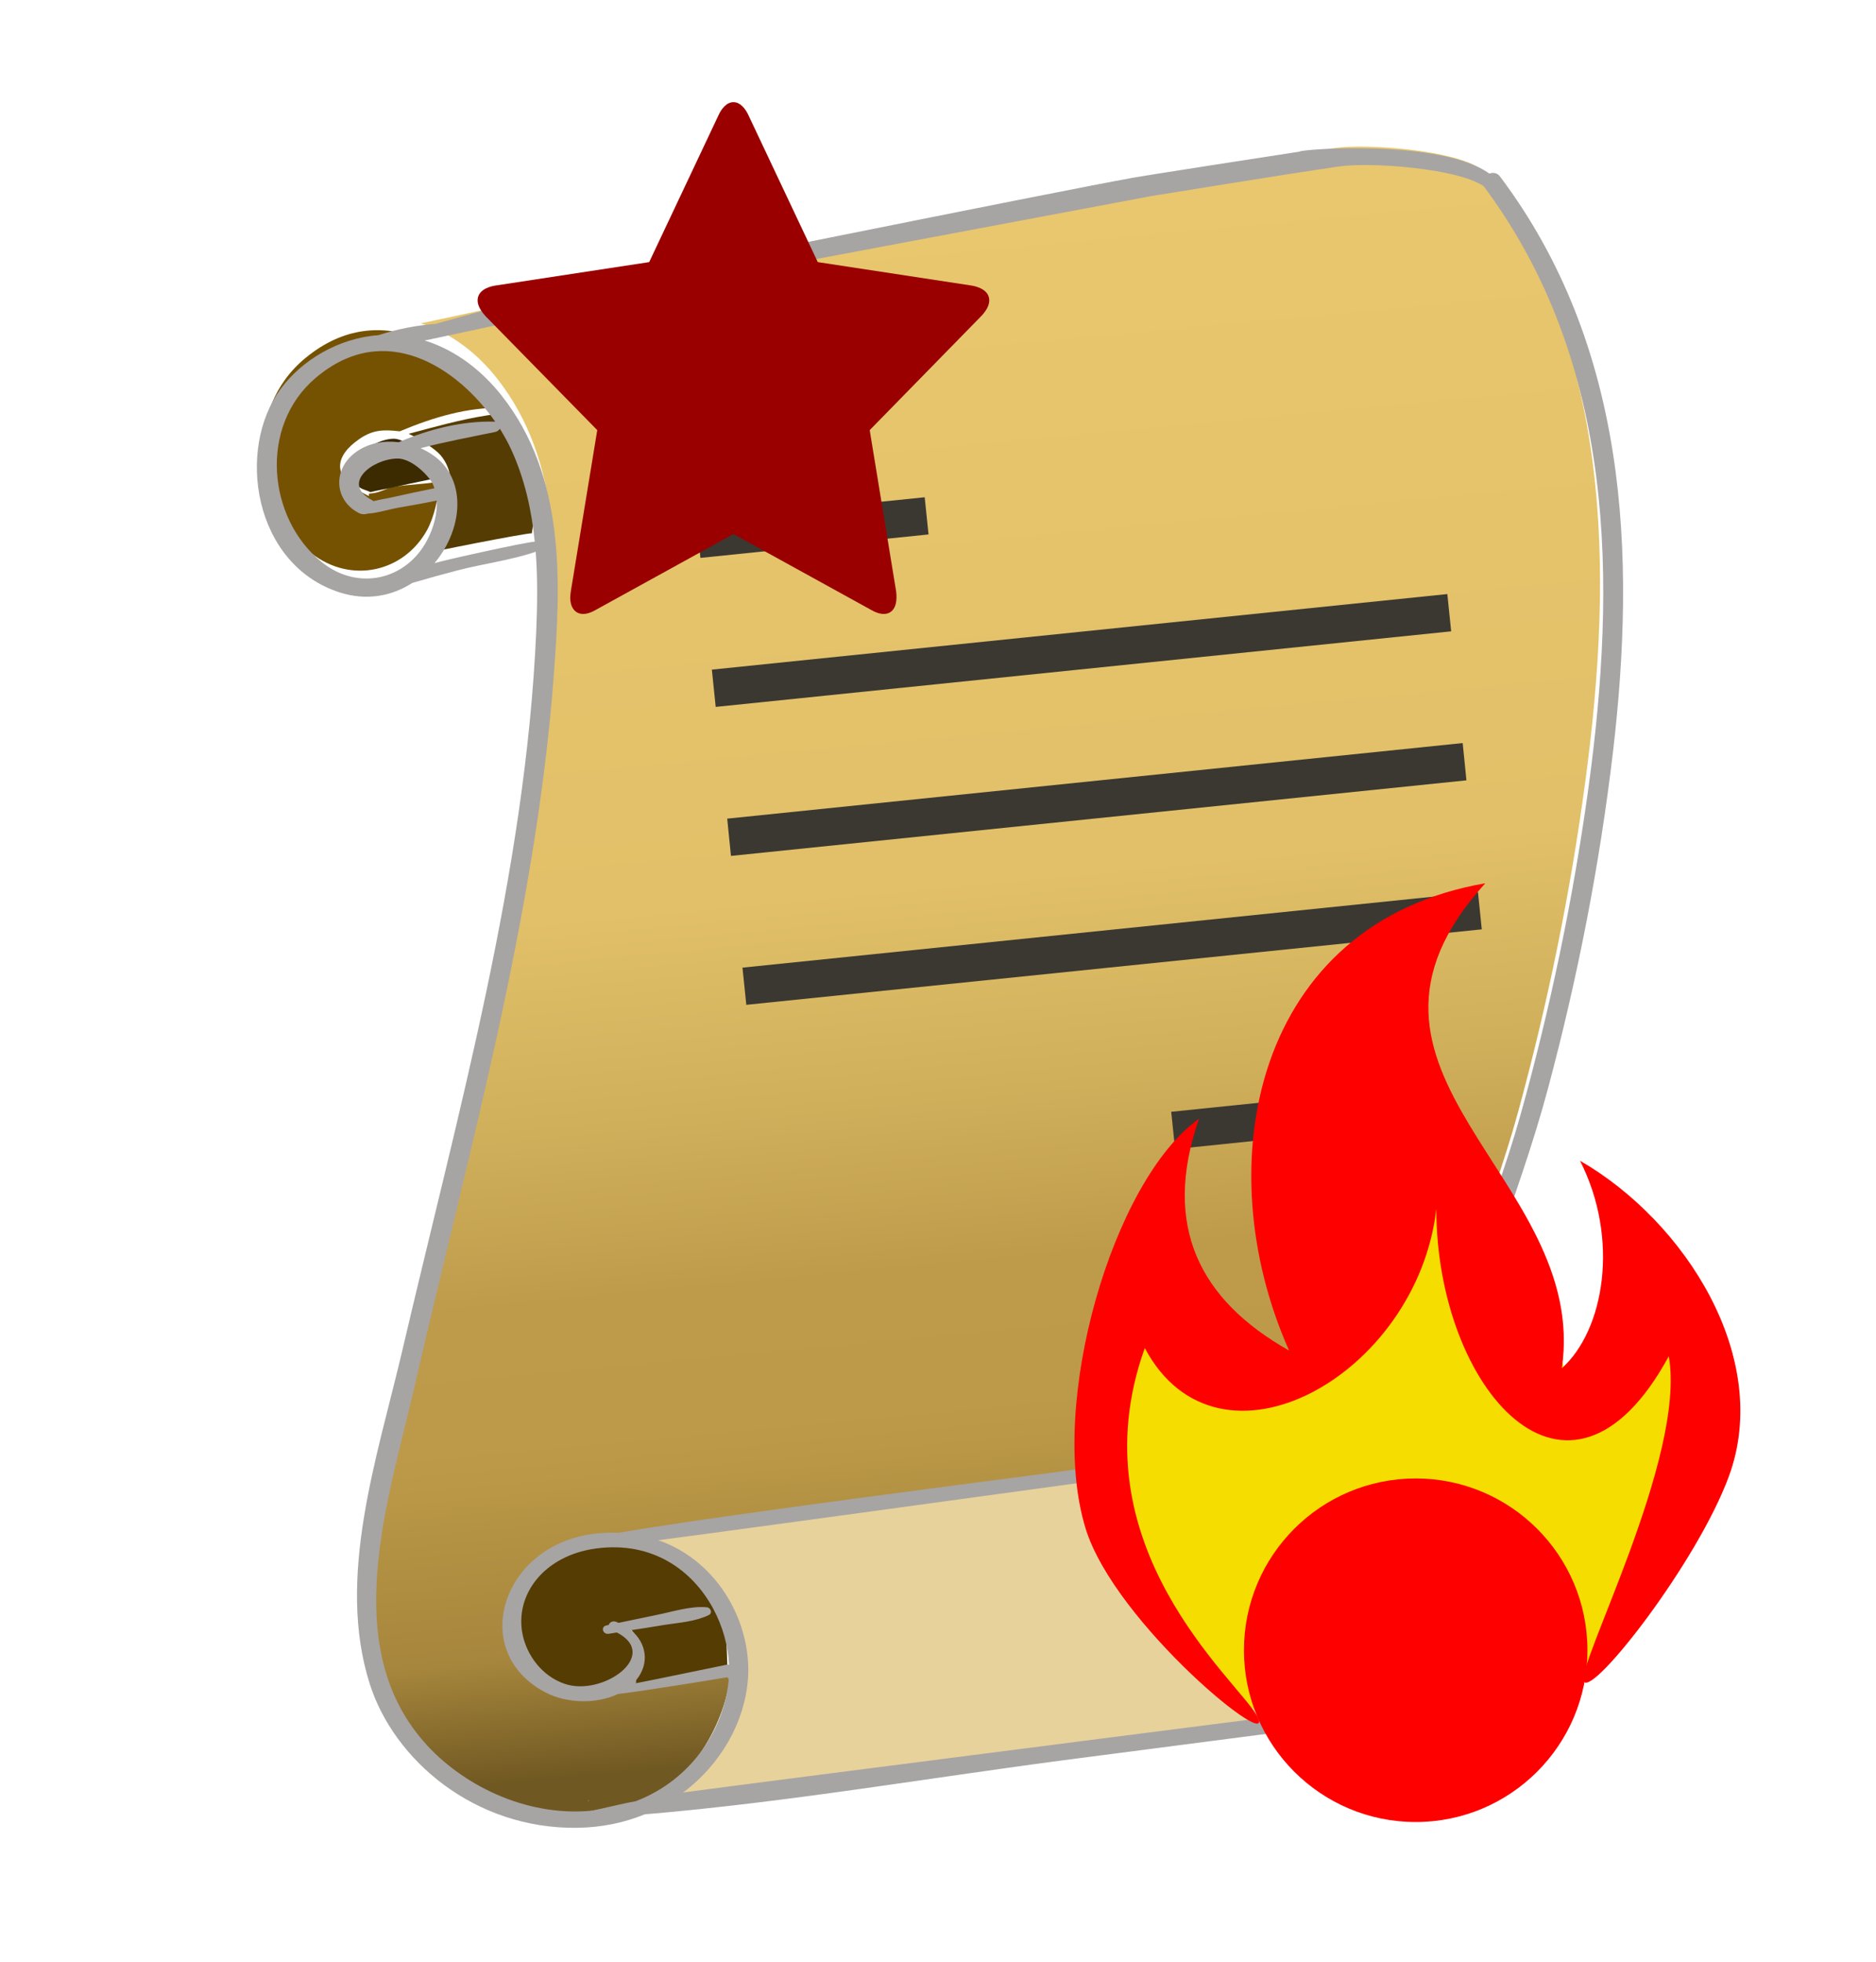<?xml version="1.0" encoding="UTF-8" standalone="no"?><!DOCTYPE svg PUBLIC "-//W3C//DTD SVG 1.1//EN" "http://www.w3.org/Graphics/SVG/1.1/DTD/svg11.dtd"><svg width="22px" height="23px" version="1.1" xmlns="http://www.w3.org/2000/svg" xmlns:xlink="http://www.w3.org/1999/xlink" xml:space="preserve" style="fill-rule:evenodd;clip-rule:evenodd;stroke-linejoin:round;stroke-miterlimit:1.414;"><rect id="topic.-unread.-hot.-mine" x="0" y="0.5" width="22" height="22" style="fill:none;"/><path d="M6.916,21.308c-0.783,0.071 -1.536,-0.325 -1.966,-0.828c-0.998,-1.165 -0.415,-2.89 -0.118,-4.208c0.315,-1.409 0.669,-2.813 0.97,-4.223c0.3,-1.406 0.549,-2.821 0.652,-4.24c0.083,-1.133 0.141,-2.39 -0.619,-3.364c-0.214,-0.276 -0.522,-0.535 -0.9,-0.654c0.037,-0.004 3.388,-0.735 3.388,-0.735l5.12,-0.969c0,0 1.526,-0.251 2.21,-0.351c0.376,-0.055 1.396,0.025 1.7,0.238c1.558,2.119 1.566,4.729 1.24,7.173c-0.174,1.305 -0.439,2.606 -0.791,3.893c-0.329,1.201 -0.904,2.413 -0.989,3.639c-1.507,0.198 -3.012,0.41 -4.519,0.613c-0.352,0.048 -3.769,0.483 -5.064,0.705c-0.089,-0.004 -0.183,0 -0.28,0.011c-1.089,0.128 -1.401,1.323 -0.492,1.808c0.242,0.129 0.56,0.129 0.819,0.004c0.309,-0.037 0.584,-0.129 0.892,-0.181c0.013,0.001 0.198,-0.007 0.305,-0.028c0.006,-0.001 0.095,-0.025 0.095,-0.02c-0.045,0.59 -0.462,1.344 -1.127,1.603c-0.153,0.027 -0.366,0.082 -0.517,0.113c-0.005,0.001 -0.007,0.001 -0.009,0.001Z" style="fill:url(#_Linear1);"/><path d="M6.896,21.114l0.009,-0.001c0.009,-0.013 -0.015,-0.001 -0.009,0.001Z" style="fill:#e8d29c;"/><path d="M18.025,16.592c0.951,-0.009 1.468,1.013 1.403,1.677c-0.064,0.664 -0.555,1.099 -1.169,1.494c-0.014,0.01 -0.023,0.02 -0.03,0.032c-0.107,0.014 -10.179,1.304 -10.356,1.333c0.457,-0.347 0.741,-0.863 0.779,-1.383c0.049,-0.666 -0.353,-1.492 -1.087,-1.755c0.185,-0.02 10.449,-1.369 10.46,-1.398Z" style="fill:#e8d29c;"/><path d="M8.419,18.821c0.112,0.211 0.102,0.536 0.112,0.756c-0.01,0 -0.021,-0.001 -0.034,0.001c-0.078,0.015 -0.976,0.186 -1.076,0.203c0.008,-0.008 -0.013,-0.106 -0.005,-0.116c0.159,-0.198 0.111,-0.46 -0.067,-0.61c0.132,-0.02 0.285,-0.066 0.417,-0.088c0.175,-0.028 0.331,0.034 0.489,-0.042c0.027,-0.014 0.061,-0.032 0.05,-0.054c-0.009,-0.016 -0.016,0.026 -0.038,0.024c-0.195,-0.016 -0.398,0.053 -0.589,0.091c-0.148,0.031 -0.295,0.062 -0.442,0.093c-0.011,-0.004 -0.021,-0.008 -0.031,-0.013c-0.043,-0.014 -0.077,0.009 -0.086,0.038c-0.008,0.002 -0.018,0.004 -0.027,0.005c-0.07,0.016 0.114,-0.028 0.185,-0.038c0.031,-0.005 -0.009,0.043 0.023,0.038c0.514,0.269 -0.249,0.847 -0.696,0.692c-0.274,-0.094 -0.443,-0.346 -0.492,-0.578c-0.102,-0.478 0.244,-1.046 0.855,-1.128c0.666,-0.09 1.21,0.272 1.452,0.726Z" style="fill:#553c03;"/><path d="M5.905,4.782c-0.42,-0.012 -0.828,0.112 -1.217,0.275c-0.187,-0.021 -0.311,-0.021 -0.471,0.088c-0.306,0.209 -0.306,0.443 0.005,0.616c0.167,0.093 0.075,0.038 0.113,0.026c0.115,-0.005 0.193,-0.063 0.283,-0.079c0.173,-0.03 0.354,-0.028 0.525,-0.062c0.009,0.168 -0.054,0.422 -0.135,0.569c-0.27,0.49 -0.888,0.637 -1.356,0.272c-0.694,-0.542 -0.802,-1.686 -0.072,-2.288c0.9,-0.744 1.85,-0.079 2.325,0.583Z" style="fill:#755202;"/><path d="M6.068,5.128c0.161,0.351 0.227,0.779 0.169,1.124c-0.086,0.001 -1.229,0.224 -1.312,0.254c0.289,-0.35 0.51,-0.853 0.24,-1.171c-0.068,-0.078 -0.266,-0.202 -0.373,-0.249c0.283,-0.075 0.609,-0.168 0.915,-0.215c0.24,-0.037 0.148,-0.021 0.159,-0.038c0.05,0.081 0.167,0.217 0.202,0.295Z" style="fill:#553c03;"/><path d="M5.146,5.537c0.007,0.016 -0.092,0.065 -0.087,0.081c-0.172,0.034 -0.345,0.072 -0.517,0.111c-0.016,0.003 -0.11,0.019 -0.198,0.041c-0.006,-0.006 -0.093,-0.035 -0.103,-0.041c-0.352,-0.192 0.074,-0.575 0.369,-0.585c0.175,-0.007 0.491,0.298 0.536,0.393Z" style="fill:#3c2a01;"/><path id="path4771" d="M5.077,5.677c0.007,0.016 0.012,0.032 0.017,0.048c-0.172,0.034 -0.345,0.072 -0.517,0.11c-0.016,0.004 -0.11,0.02 -0.198,0.041c-0.006,-0.006 -0.014,-0.011 -0.023,-0.016c-0.352,-0.19 0.002,-0.474 0.297,-0.484c0.176,-0.007 0.379,0.207 0.424,0.301m0.73,-0.733c-0.383,-0.012 -0.777,0.088 -1.132,0.241c-0.17,-0.021 -0.349,0.008 -0.495,0.111c-0.278,0.196 -0.267,0.561 0.022,0.716c0.036,0.02 0.076,0.021 0.11,0.01c0.105,-0.005 0.257,-0.051 0.339,-0.066c0.157,-0.027 0.315,-0.055 0.471,-0.087c0.009,0.158 -0.041,0.33 -0.115,0.468c-0.244,0.461 -0.807,0.598 -1.236,0.252c-0.634,-0.513 -0.736,-1.591 -0.072,-2.156c0.819,-0.698 1.673,-0.115 2.108,0.511m0.185,0.32c0.16,0.347 0.242,0.714 0.279,1.087c-0.086,0 -1.093,0.223 -1.176,0.252c0.29,-0.346 0.375,-0.843 0.105,-1.158c-0.067,-0.077 -0.161,-0.143 -0.268,-0.19c0.283,-0.074 0.571,-0.128 0.874,-0.19c0.025,-0.005 0.044,-0.021 0.056,-0.038c0.05,0.08 0.094,0.16 0.13,0.237m2.373,13.599c0.112,0.208 0.174,0.437 0.184,0.655c-0.01,-0.001 -0.021,-0.001 -0.034,0.001c-0.078,0.015 -0.959,0.199 -1.059,0.216c0.008,-0.008 -0.001,-0.03 0.007,-0.04c0.159,-0.196 0.116,-0.434 -0.062,-0.582c0.132,-0.02 0.264,-0.041 0.396,-0.063c0.176,-0.027 0.357,-0.038 0.514,-0.114c0.027,-0.013 0.032,-0.039 0.021,-0.061c-0.008,-0.016 -0.024,-0.03 -0.046,-0.031c-0.195,-0.016 -0.399,0.053 -0.59,0.091c-0.147,0.03 -0.294,0.061 -0.442,0.092c-0.01,-0.004 -0.02,-0.008 -0.031,-0.013c-0.042,-0.014 -0.076,0.009 -0.085,0.038c-0.009,0.001 -0.019,0.003 -0.027,0.005c-0.07,0.015 -0.043,0.109 0.028,0.098c0.031,-0.005 0.063,-0.01 0.095,-0.015c0.514,0.265 -0.165,0.754 -0.612,0.602c-0.274,-0.094 -0.443,-0.342 -0.492,-0.571c-0.101,-0.472 0.249,-0.934 0.86,-1.016c0.665,-0.089 1.134,0.259 1.375,0.708m9.532,-2.214c0.926,-0.01 1.428,0.97 1.363,1.607c-0.063,0.637 -0.541,1.055 -1.14,1.435c-0.013,0.01 -0.022,0.02 -0.028,0.031c-0.105,0.013 -9.908,1.266 -10.081,1.294c0.446,-0.334 0.722,-0.829 0.76,-1.329c0.049,-0.639 -0.335,-1.378 -1.049,-1.629c0.18,-0.019 10.165,-1.381 10.175,-1.409m-0.498,-14.466c1.554,2.083 1.558,4.653 1.228,7.059c-0.177,1.285 -0.443,2.566 -0.797,3.833c-0.331,1.183 -0.908,2.376 -0.995,3.584c-1.507,0.196 -3.013,0.407 -4.519,0.61c-0.352,0.048 -3.769,0.481 -5.065,0.702c-0.089,-0.004 -0.182,0 -0.279,0.011c-1.089,0.128 -1.485,1.384 -0.576,1.86c0.241,0.127 0.592,0.142 0.851,0.019c0.309,-0.037 0.975,-0.145 1.283,-0.197c0.013,0.001 -0.107,0.02 0,0c0.006,-0.002 0.176,0.353 0.183,0.35c-0.001,0.006 -0.165,-0.345 -0.166,-0.34c-0.045,0.581 -0.424,1.187 -1.089,1.443c-0.152,0.027 -0.366,0.082 -0.517,0.112c-0.026,0.006 0.01,-0.015 0,0c-0.787,0.076 -1.542,-0.315 -1.973,-0.811c-0.997,-1.144 -0.41,-2.843 -0.112,-4.141c0.318,-1.387 0.674,-2.77 0.978,-4.158c0.301,-1.385 0.552,-2.778 0.658,-4.175c0.085,-1.115 0.145,-2.352 -0.613,-3.31c-0.214,-0.271 -0.521,-0.526 -0.9,-0.642c0.038,-0.004 3.39,-0.729 3.39,-0.729l5.12,-0.962c0,0 1.526,-0.249 2.21,-0.349c0.377,-0.055 1.396,0.022 1.7,0.231m1.516,6.635c0.272,-2.318 0.173,-4.759 -1.327,-6.752c-0.032,-0.041 -0.081,-0.046 -0.123,-0.031c-0.571,-0.411 -2.235,-0.285 -2.226,-0.257c0,0 -1.988,0.305 -1.999,0.315c-0.511,0.086 -6.782,1.343 -7.3,1.478c-0.005,0 -0.009,0.002 -0.014,0.003c-0.274,0.072 -0.547,0.147 -0.819,0.223c-0.231,0.019 -0.454,0.062 -0.67,0.133c-0.473,0.034 -0.899,0.297 -1.143,0.626c-0.528,0.709 -0.324,2.065 0.69,2.39c0.322,0.103 0.618,0.039 0.852,-0.112c0.177,-0.052 0.356,-0.101 0.535,-0.148c0.301,-0.078 0.622,-0.118 0.911,-0.217c0.024,0.312 0.019,0.628 0.006,0.939c-0.125,2.833 -0.919,5.638 -1.572,8.433c-0.294,1.251 -0.776,2.657 -0.38,3.902c0.281,0.887 1.224,1.704 2.437,1.687c0.287,-0.005 0.551,-0.061 0.787,-0.158c1.68,-0.141 3.372,-0.435 5.039,-0.651c1.863,-0.242 3.727,-0.484 5.591,-0.726c0.067,-0.008 0.099,-0.053 0.1,-0.095c0.802,-0.327 1.268,-1.14 1.205,-1.826c-0.063,-0.665 -0.679,-1.58 -1.652,-1.444c-0.008,0.001 -0.013,0.004 -0.019,0.006c-0.011,-0.002 -0.023,-0.002 -0.036,0c-0.272,0.034 -0.544,0.07 -0.815,0.105c0.251,-1.306 0.835,-2.584 1.18,-3.879c0.349,-1.304 0.606,-2.622 0.762,-3.944" style="fill:#a7a4a4;fill-rule:nonzero;"/><g id="text"><path d="M10.844,5.83l-2.675,0.274l0.045,0.437l2.675,-0.275l-0.045,-0.436Z" style="fill:#3b3831;"/><path d="M16.41,12.76l-2.675,0.275l0.045,0.437l2.675,-0.275l-0.045,-0.437Z" style="fill:#3b3831;"/><path d="M17.018,7.402l-8.625,0.886l-0.045,-0.437l8.625,-0.886l0.045,0.437Z" style="fill:#3b3831;"/><path d="M17.197,9.149l-8.625,0.886l-0.044,-0.437l8.625,-0.886l0.044,0.437Z" style="fill:#3b3831;"/><path d="M17.377,10.896l-8.625,0.885l-0.045,-0.436l8.625,-0.886l0.045,0.437Z" style="fill:#3b3831;"/></g><g><path d="M16.851,20.348c-1.033,0.108 -2.195,-0.047 -2.788,-0.865c-0.593,-0.817 -1.814,-3.519 -0.77,-4.041c0.892,-0.446 2.024,0.769 2.024,0.769c0,0 -0.514,-5.136 1.426,-2.602c1.941,2.534 1.564,2.48 1.564,2.48l1.294,-0.863l0.485,0.701l-0.054,1.456c0,0 -0.65,0.888 -0.821,1.401c-0.25,0.751 -1.327,1.455 -2.36,1.564Z" style="fill:#f6dd00;"/><path id="arson" d="M17.416,10.356c-2.697,0.468 -3.274,3.288 -2.299,5.478c-1.044,-0.589 -1.495,-1.456 -1.056,-2.717c-1.008,0.712 -1.778,3.339 -1.331,4.801c0.345,1.125 2.279,2.688 2.01,2.198c-0.227,-0.414 -2.144,-1.999 -1.315,-4.311c0.865,1.625 3.194,0.322 3.419,-1.631c-0.001,2.098 1.547,3.9 2.726,1.727c0.21,1.185 -1.111,3.673 -0.994,3.818c0.118,0.146 1.326,-1.4 1.698,-2.408c0.512,-1.387 -0.509,-2.99 -1.745,-3.702c0.467,0.919 0.284,1.986 -0.213,2.433c0.327,-2.247 -2.917,-3.462 -0.9,-5.684l0,-0.002l0,0Z" style="fill:#f00;"/><circle cx="16.602" cy="19.348" r="2.014" style="fill:#f00;"/></g><path id="star" d="M11.601,3.523c0,0.068 -0.047,0.133 -0.093,0.182l-1.309,1.338l0.31,1.89c0.004,0.027 0.004,0.05 0.004,0.076c0,0.098 -0.044,0.189 -0.148,0.189c-0.051,0 -0.101,-0.019 -0.145,-0.045l-1.619,-0.892l-1.619,0.892c-0.046,0.026 -0.093,0.045 -0.144,0.045c-0.104,0 -0.151,-0.091 -0.151,-0.189c0,-0.026 0.004,-0.049 0.007,-0.076l0.31,-1.89l-1.312,-1.338c-0.043,-0.049 -0.091,-0.114 -0.091,-0.182c0,-0.113 0.112,-0.158 0.202,-0.174l1.81,-0.276l0.812,-1.72c0.032,-0.072 0.093,-0.155 0.176,-0.155c0.083,0 0.145,0.083 0.177,0.155l0.812,1.72l1.81,0.276c0.086,0.016 0.201,0.061 0.201,0.174l0,0Z" style="fill:#9a0000;fill-rule:nonzero;"/><defs><linearGradient id="_Linear1" x1="0" y1="0" x2="1" y2="0" gradientUnits="userSpaceOnUse" gradientTransform="matrix(-1.443,-17.734,21.677,-1.917,13.563,20.13)"><stop offset="0%" style="stop-color:#705822;stop-opacity:1"/><stop offset="8%" style="stop-color:#a6863c;stop-opacity:1"/><stop offset="17%" style="stop-color:#b59344;stop-opacity:1"/><stop offset="19%" style="stop-color:#b99747;stop-opacity:1"/><stop offset="22%" style="stop-color:#bc9a4a;stop-opacity:1"/><stop offset="31%" style="stop-color:#bd9b4b;stop-opacity:1"/><stop offset="42%" style="stop-color:#d0af5b;stop-opacity:1"/><stop offset="56%" style="stop-color:#e1c069;stop-opacity:1"/><stop offset="100%" style="stop-color:#e8c76e;stop-opacity:1"/></linearGradient></defs></svg>